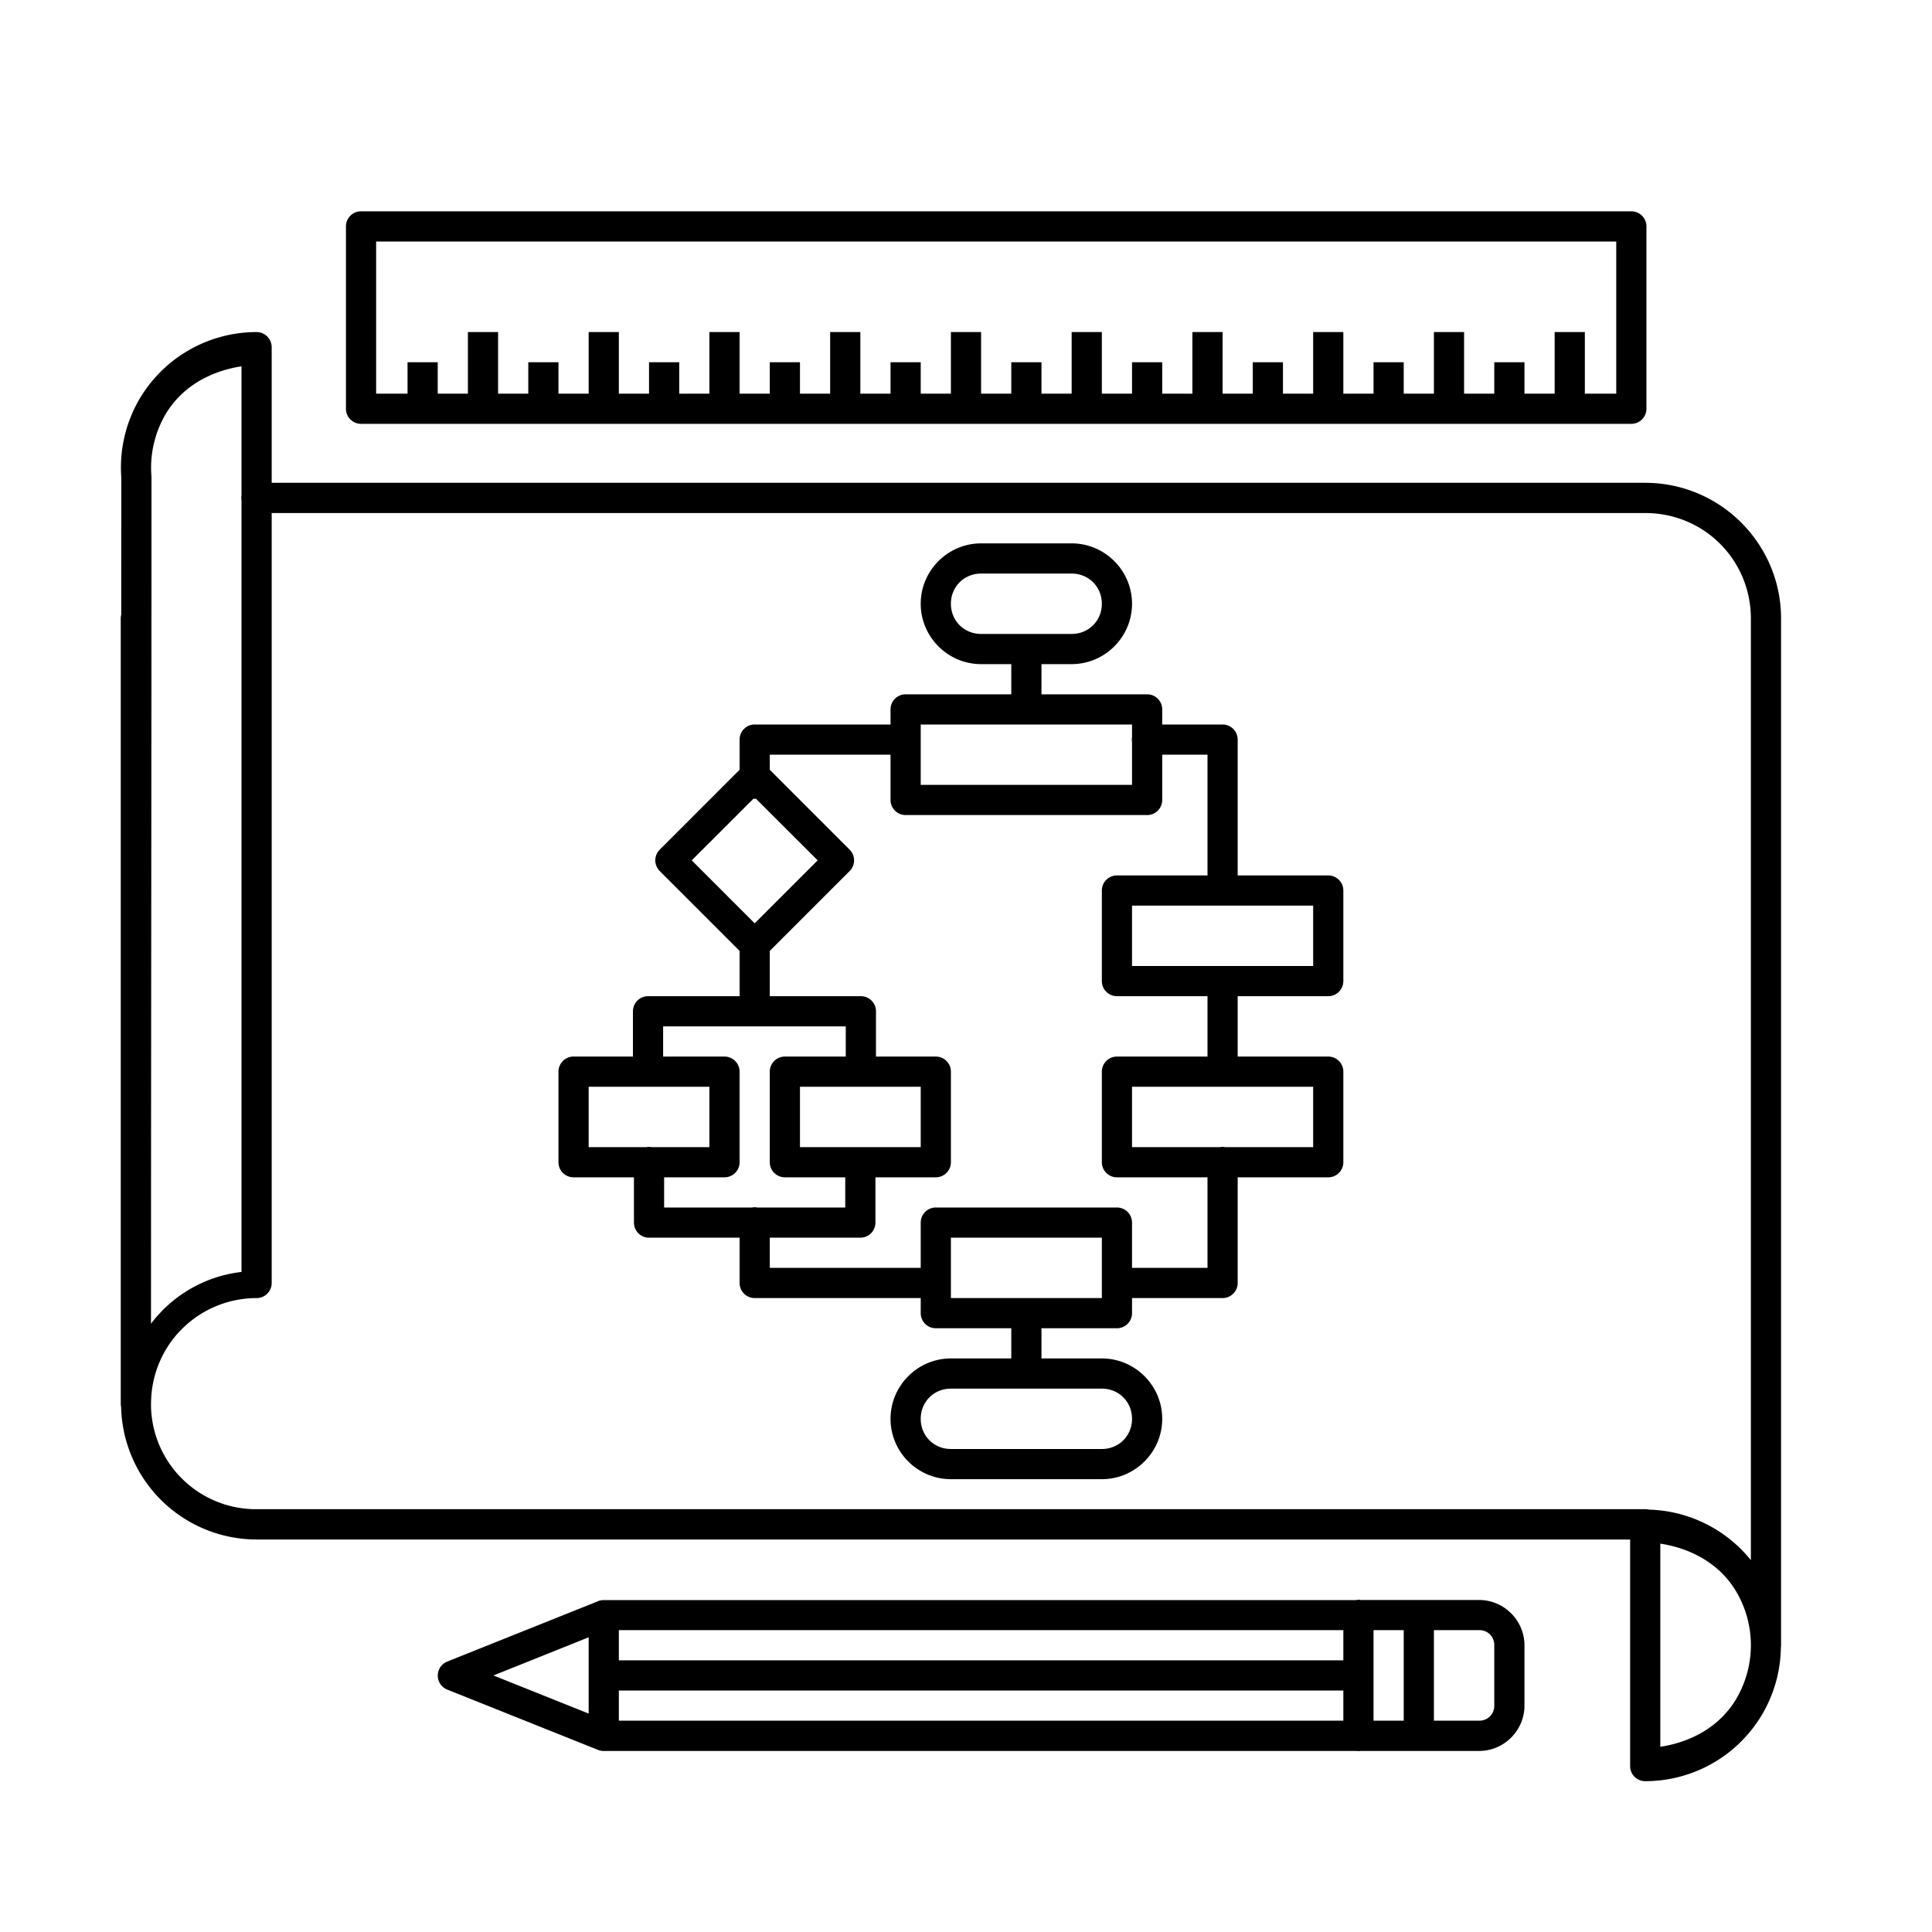 <svg xmlns="http://www.w3.org/2000/svg" width="64" height="64"><path d="M11.96 995.362a.5.5 0 0 0-.5.5v6.04a.5.5 0 0 0 .5.5h42.08a.5.5 0 0 0 .5-.5v-6.04a.5.5 0 0 0-.5-.5H11.96zm.5 1h41.08v5.04H52.5v-2.04h-1v2.04h-1v-1.04h-1v1.04h-1v-2.04h-1v2.04h-1v-1.04h-1v1.04h-1v-2.04h-1v2.04h-1v-1.04h-1v1.04h-1v-2.04h-1v2.04h-1v-1.04h-1v1.04h-1v-2.04h-1v2.04h-1v-1.04h-1v1.04h-1v-2.04h-1v2.04h-1v-1.04h-1v1.04h-1v-2.04h-1v2.04h-1v-1.04h-1v1.04h-1v-2.04h-1v2.04h-1v-1.04h-1v1.04h-1v-2.04h-1v2.04h-1v-1.04h-1v1.04h-1v-2.04h-1v2.04h-1v-1.04h-1v1.04h-1.04v-5.04zm-3.96 3a4.503 4.503 0 0 0-3.898 2.25 4.498 4.498 0 0 0-.582 2.588l-.002-.039-.002 4.565a.5.5 0 0 0-.016.13v26.01a.5.5 0 0 0 .012.104 4.495 4.495 0 0 0 4.488 4.39H54v7.506a.5.5 0 0 0 .5.5 4.5 4.5 0 0 0 3.896-2.25 4.495 4.495 0 0 0 .598-2.172.5.5 0 0 0 .006-.088v-34c0-2.484-2.016-4.5-4.5-4.5H9v-4.493a.5.5 0 0 0-.5-.5zm-.5 1.135v4.279a.5.5 0 0 0 0 .16v25.561a4.379 4.379 0 0 0-2.998 1.715c.002-10.86.016-17.36.016-28.05a.5.5 0 0 0-.002-.036 3.501 3.501 0 0 1 .453-2.014c.536-.929 1.49-1.456 2.531-1.615zm1 4.86h45.5c1.948 0 3.5 1.552 3.5 3.5v31.187a4.493 4.493 0 0 0-3.375-1.674.5.5 0 0 0-.125-.014h-46a3.48 3.48 0 0 1-3.498-3.473.5.5 0 0 0 .002-.02c-.001-.615.16-1.218.465-1.75a3.498 3.498 0 0 1 3.031-1.75.5.5 0 0 0 .5-.5v-25.507zm23.5 1.005c-1.1 0-2 .9-2 2s.9 2 2 2h1v1H30a.5.5 0 0 0-.5.5v.5H25a.5.5 0 0 0-.5.5v1l-2.646 2.647a.5.5 0 0 0 0 .707l2.646 2.646v1.5h-3.033a.5.5 0 0 0-.5.5v1.5H19a.5.5 0 0 0-.5.5v3a.5.5 0 0 0 .5.5h2v1.5a.5.5 0 0 0 .5.5h3v1.5a.5.5 0 0 0 .5.5h5.5v.5a.5.5 0 0 0 .5.5h2.5v1h-2c-1.1 0-2 .9-2 2s.9 2 2 2h5c1.1 0 2-.9 2-2s-.9-2-2-2h-2v-1H37a.5.5 0 0 0 .5-.5v-.5h3a.5.5 0 0 0 .5-.5v-3.5h3a.5.5 0 0 0 .5-.5v-3a.5.5 0 0 0-.5-.5h-3v-2h3a.5.5 0 0 0 .5-.5v-3a.5.5 0 0 0-.5-.5h-3v-4.5a.5.5 0 0 0-.5-.5h-2v-.5a.5.5 0 0 0-.5-.5h-3.5v-1h1c1.1 0 2-.9 2-2s-.9-2-2-2h-3zm0 1h3c.563 0 1 .438 1 1 0 .563-.437 1-1 1h-3c-.563 0-1-.437-1-1 0-.562.437-1 1-1zm-2 5h7v.418a.5.5 0 0 0 0 .164v1.418h-7v-2zm-5 1h4v1.5a.5.5 0 0 0 .5.5h8a.5.5 0 0 0 .5-.5v-1.5H40v4h-3a.5.5 0 0 0-.5.5v3a.5.5 0 0 0 .5.5h3v2h-3a.5.5 0 0 0-.5.5v3a.5.5 0 0 0 .5.5h3v3h-2.5v-1.5a.5.5 0 0 0-.5-.5h-6a.5.5 0 0 0-.5.5v1.5h-5v-1h3a.5.5 0 0 0 .5-.5v-1.5h2a.5.5 0 0 0 .5-.5v-3a.5.5 0 0 0-.5-.5h-1.982v-1.5a.5.5 0 0 0-.5-.5H25.5v-1.5l2.646-2.646a.5.5 0 0 0 0-.707l-2.646-2.647v-.5zm-.543 1.46a.5.5 0 0 0 .086 0l2.043 2.04-2.086 2.086-2.086-2.086 2.043-2.04zm12.543 3.54h6v2h-6v-2zm-15.533 4h6.05v1H26a.5.5 0 0 0-.5.5v3a.5.5 0 0 0 .5.5h2v1h-2.922a.5.5 0 0 0-.086-.01.5.5 0 0 0-.074.01H22v-1h2a.5.5 0 0 0 .5-.5v-3a.5.5 0 0 0-.5-.5h-2.033v-1zm-2.467 2h4v2h-1.922a.5.5 0 0 0-.086-.01.5.5 0 0 0-.074.01H19.5v-2zm7 0h4v2h-4v-2zm11 0h6v2h-2.922a.5.5 0 0 0-.086-.01.5.5 0 0 0-.074.01H37.5v-2zm-6 5h5v2h-5v-2zm0 5h5c.563 0 1 .438 1 1 0 .563-.437 1-1 1h-5c-.563 0-1-.437-1-1 0-.562.437-1 1-1zm23.5 5.135c1.041.159 1.995.687 2.531 1.615a3.498 3.498 0 0 1 0 3.5c-.536.929-1.49 1.456-2.531 1.615v-6.73zm-10.008 1.86a.5.5 0 0 0-.074.01H20a.5.5 0 0 0-.22.05l-4.966 1.987a.5.5 0 0 0 0 .927l5 2a.5.5 0 0 0 .147.033.5.5 0 0 0 .004 0 .5.5 0 0 0 .01 0 .5.5 0 0 0 .025 0 .5.5 0 0 0 .01 0h24.914a.5.5 0 0 0 .152 0H49c.822 0 1.5-.677 1.5-1.5v-2c0-.822-.678-1.5-1.5-1.5h-1.965a.5.5 0 0 0-.035 0h-1.922a.5.5 0 0 0-.086-.01zm-24.492 1.005h24v1h-24v-1zm25 0h1v3h-1v-3zm2 0H49c.286 0 .5.215.5.5v2c0 .286-.214.5-.5.5h-1.5v-3zm-28 .238v2.526l-3.154-1.262 3.154-1.264zm1 1.762h24v1h-24v-1z" color="#000" font-family="sans-serif" font-weight="400" overflow="visible" transform="translate(0 -988.362)" style="line-height:normal;text-indent:0;text-align:start;text-decoration-line:none;text-decoration-style:solid;text-decoration-color:#000;text-transform:none;block-progression:tb;white-space:normal;isolation:auto;mix-blend-mode:normal;solid-color:#000;solid-opacity:1"/></svg>